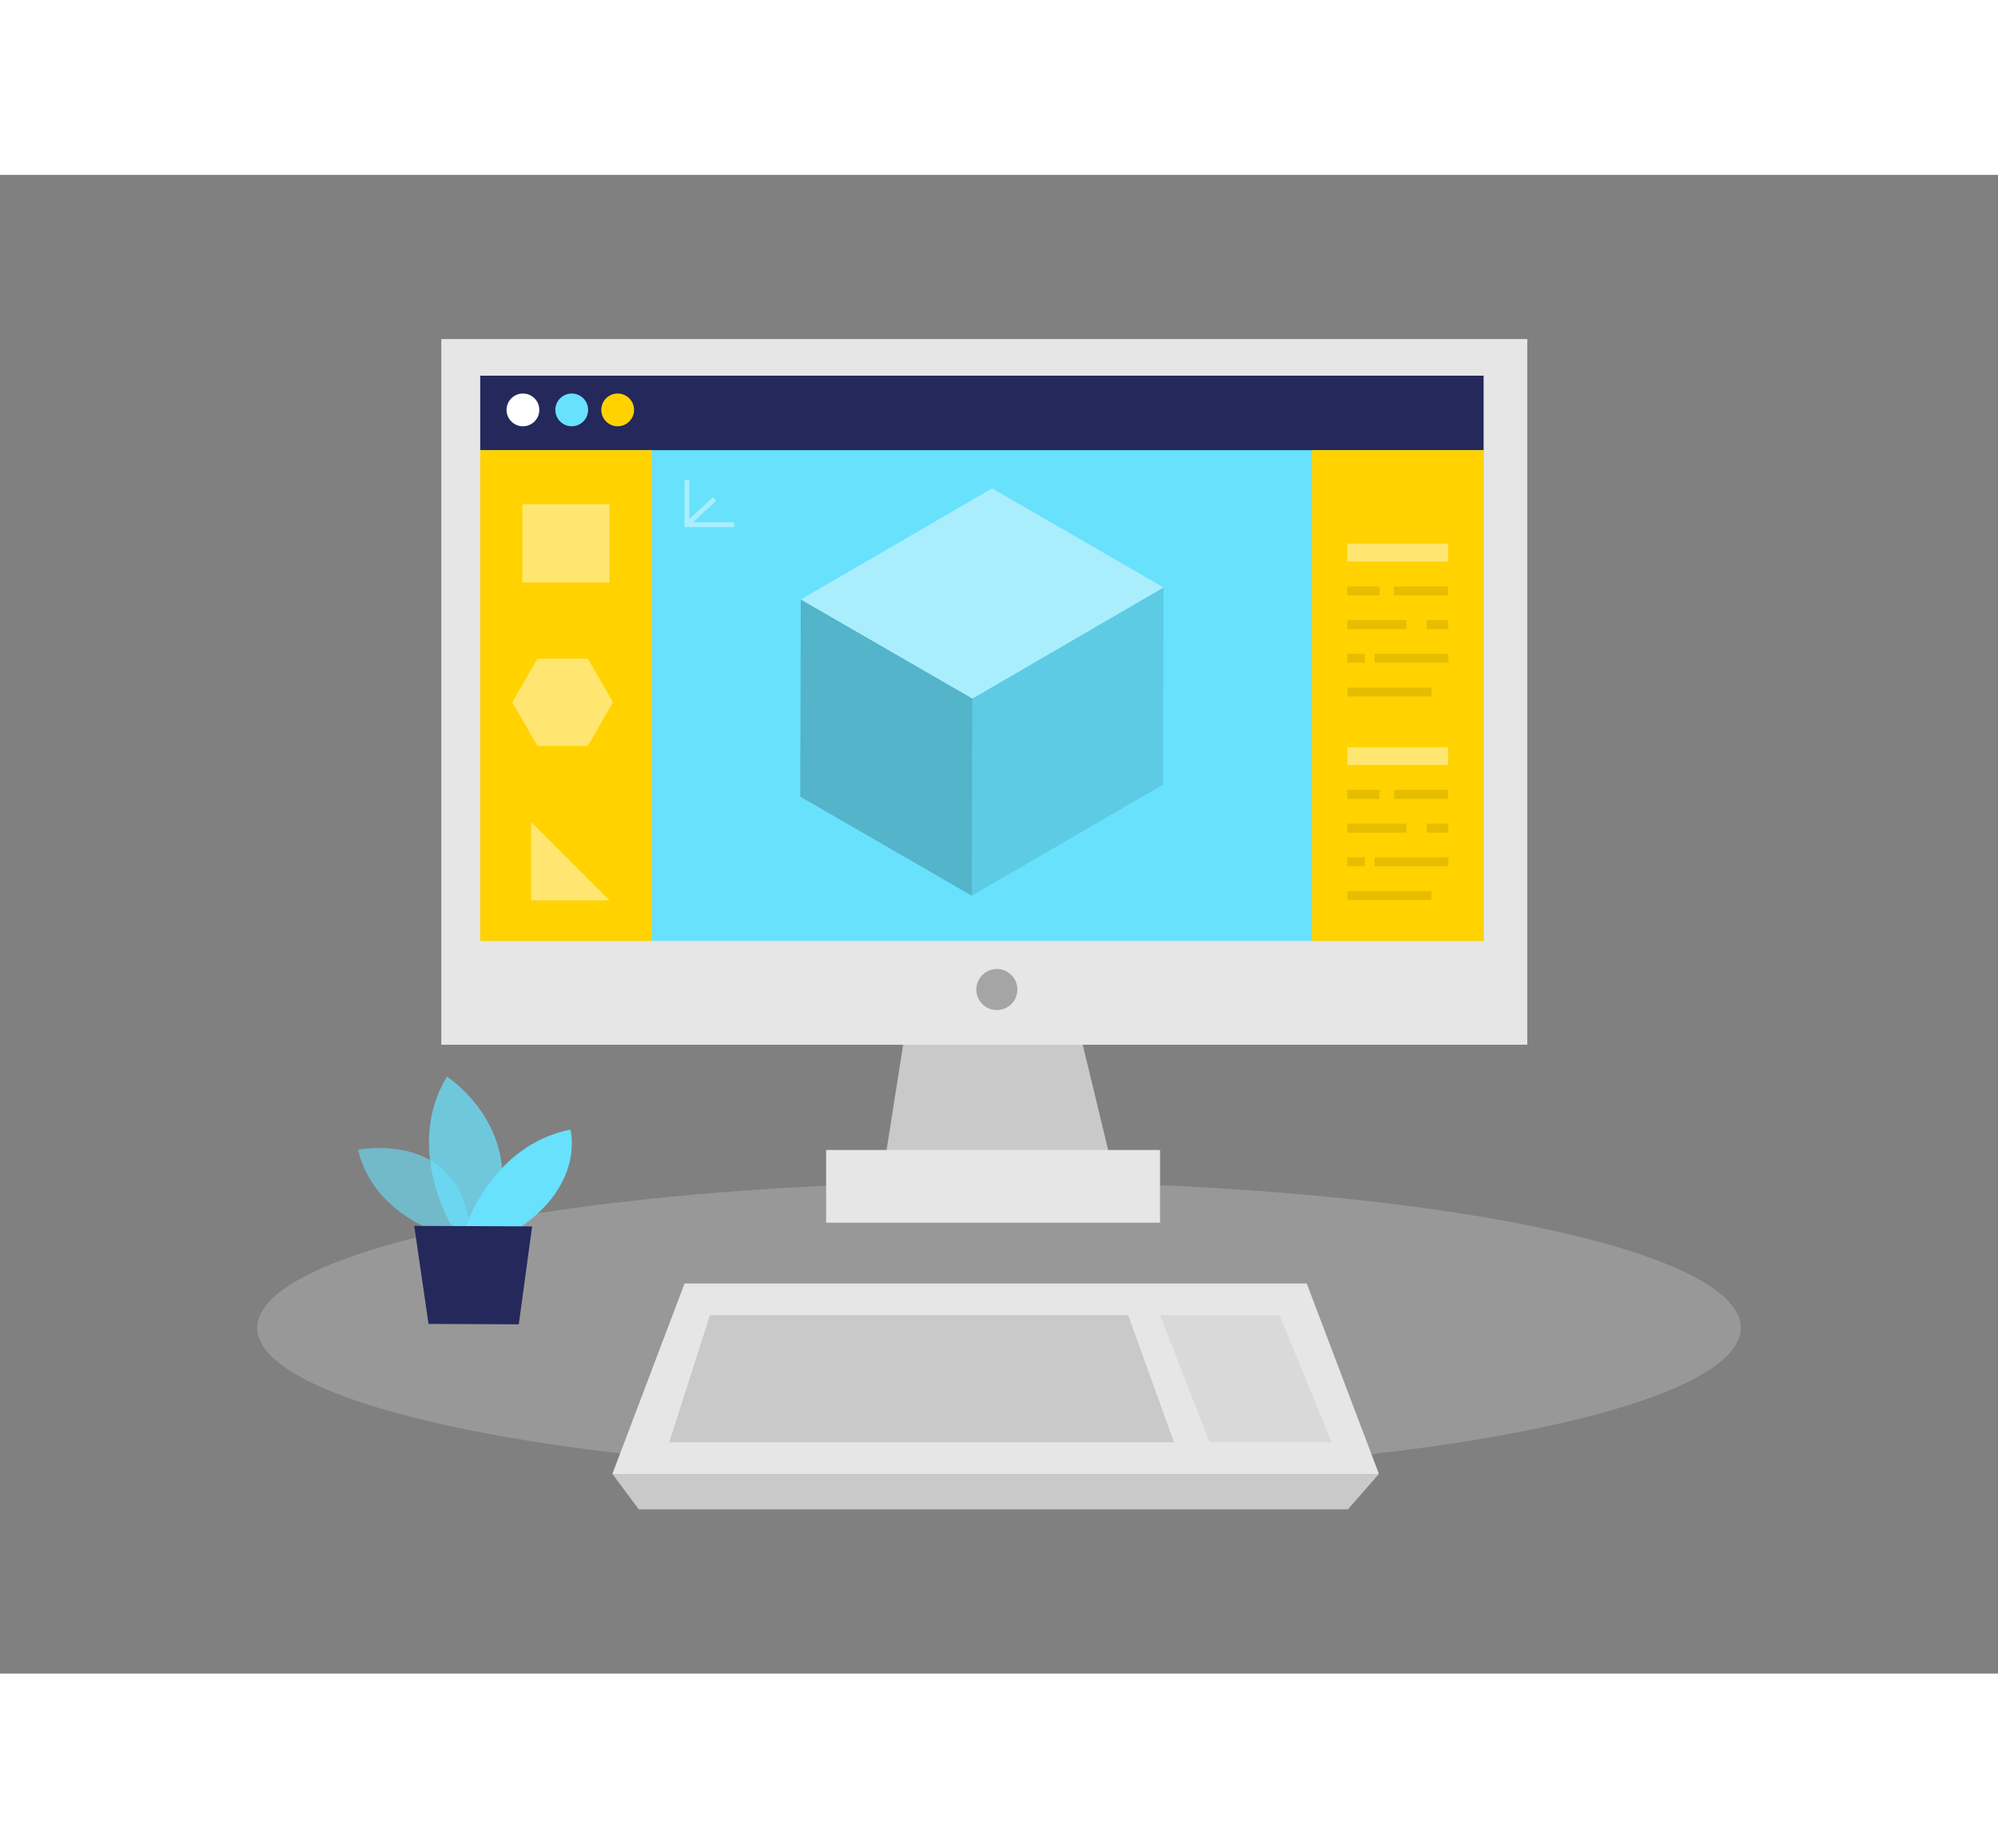 <svg id="Layer_1" data-name="Layer 1" xmlns="http://www.w3.org/2000/svg" viewBox="0 0 400 300" class="styles_logo__3Jd-a" width="200" height="185"><rect x="0" y="0" width="400" height="300" fill="#808080" stroke="none"/><title>_</title><polygon points="183.37 157.87 176.24 203.14 223.77 203.14 212.84 157.87 183.37 157.87" fill="#c9c9c9"/><ellipse cx="200" cy="230.79" rx="148.51" ry="29.25" fill="#e6e6e6" opacity="0.24"/><rect x="165.39" y="195.2" width="66.85" height="14.55" fill="#e6e6e6"/><polygon points="261.61 221.92 202.44 221.92 196.22 221.92 137.05 221.92 122.6 260.04 196.22 260.04 202.44 260.04 276.06 260.04 261.61 221.92" fill="#e6e6e6"/><polygon points="225.87 228.27 194.6 228.27 189.87 228.27 142.13 228.27 133.99 253.69 189.87 253.69 194.6 253.69 235.03 253.69 225.87 228.27" fill="#c9c9c9"/><polygon points="232.24 228.27 242.16 253.69 266.6 253.69 256.17 228.27 232.24 228.27" fill="#c9c9c9" opacity="0.42"/><polygon points="122.6 260.04 127.88 267.13 269.86 267.13 276.06 260.04 122.6 260.04" fill="#c9c9c9"/><path d="M88.91,212.15s-14.15-3.86-17.23-17c0,0,21.92-4.44,22.55,18.2Z" fill="#68e1fd" opacity="0.58"/><path d="M90.64,210.75s-9.89-15.63-1.18-30.25c0,0,16.67,10.59,9.26,30.28Z" fill="#68e1fd" opacity="0.73"/><path d="M93.19,210.76s5.22-16.51,21-19.64c0,0,3,10.72-10.23,19.68Z" fill="#68e1fd"/><polygon points="82.93 210.39 85.79 230.01 103.86 230.09 106.53 210.49 82.93 210.39" fill="#24285b"/><rect x="88.35" y="32.87" width="217.42" height="141.26" fill="#e6e6e6"/><rect x="96.15" y="40.2" width="200.87" height="113.15" fill="#68e1fd"/><rect x="96.14" y="40.2" width="200.87" height="14.91" fill="#24285b"/><circle cx="104.69" cy="47.05" r="3.28" fill="#fff"/><circle cx="114.46" cy="47.05" r="3.28" fill="#68e1fd"/><circle cx="123.66" cy="47.05" r="3.28" fill="#ffd200"/><circle cx="199.57" cy="163.08" r="4.11" fill="#a5a5a5"/><rect x="96.15" y="55.11" width="34.37" height="98.24" fill="#ffd200"/><rect x="262.64" y="55.11" width="34.38" height="98.24" fill="#ffd200"/><polygon points="194.66 104.84 232.95 82.59 232.84 122.05 194.55 144.3 194.66 104.84" opacity="0.1"/><polygon points="160.32 85.01 198.61 62.76 232.95 82.59 194.66 104.84 160.32 85.01" fill="#fff" opacity="0.44"/><polygon points="194.66 104.84 194.55 144.3 160.21 124.47 160.32 85.01 194.66 104.84" opacity="0.2"/><rect x="104.57" y="65.92" width="17.45" height="15.69" fill="#fff" opacity="0.44"/><polygon points="122.02 145.23 106.33 145.23 106.33 129.54 122.02 145.23" fill="#fff" opacity="0.44"/><polygon points="117.68 96.84 107.6 96.84 102.56 105.57 107.6 114.31 117.68 114.31 122.72 105.57 117.68 96.84" fill="#fff" opacity="0.44"/><rect x="269.73" y="73.84" width="20.2" height="3.58" fill="#fff" opacity="0.44"/><rect x="269.73" y="82.39" width="6.44" height="1.79" opacity="0.1"/><rect x="279.09" y="82.39" width="10.83" height="1.79" opacity="0.1"/><rect x="269.73" y="89.15" width="11.81" height="1.79" opacity="0.1"/><rect x="285.61" y="89.15" width="4.32" height="1.79" opacity="0.1"/><rect x="269.77" y="95.87" width="3.46" height="1.79" opacity="0.1"/><rect x="275.18" y="95.87" width="14.78" height="1.79" opacity="0.1"/><rect x="269.77" y="102.63" width="16.82" height="1.79" opacity="0.1"/><rect x="269.73" y="114.57" width="20.2" height="3.58" fill="#fff" opacity="0.44"/><rect x="269.73" y="123.12" width="6.44" height="1.79" opacity="0.1"/><rect x="279.09" y="123.12" width="10.83" height="1.79" opacity="0.1"/><rect x="269.73" y="129.88" width="11.81" height="1.79" opacity="0.1"/><rect x="285.61" y="129.88" width="4.32" height="1.79" opacity="0.1"/><rect x="269.77" y="136.6" width="3.46" height="1.79" opacity="0.1"/><rect x="275.18" y="136.6" width="14.78" height="1.79" opacity="0.1"/><rect x="269.77" y="143.36" width="16.82" height="1.79" opacity="0.1"/><polygon points="138.74 69.54 143.39 65.24 142.74 64.53 138 68.92 138 61.06 137.04 61.06 137.04 70.5 146.97 70.5 146.97 69.54 138.74 69.54" fill="#fff" opacity="0.44"/></svg>